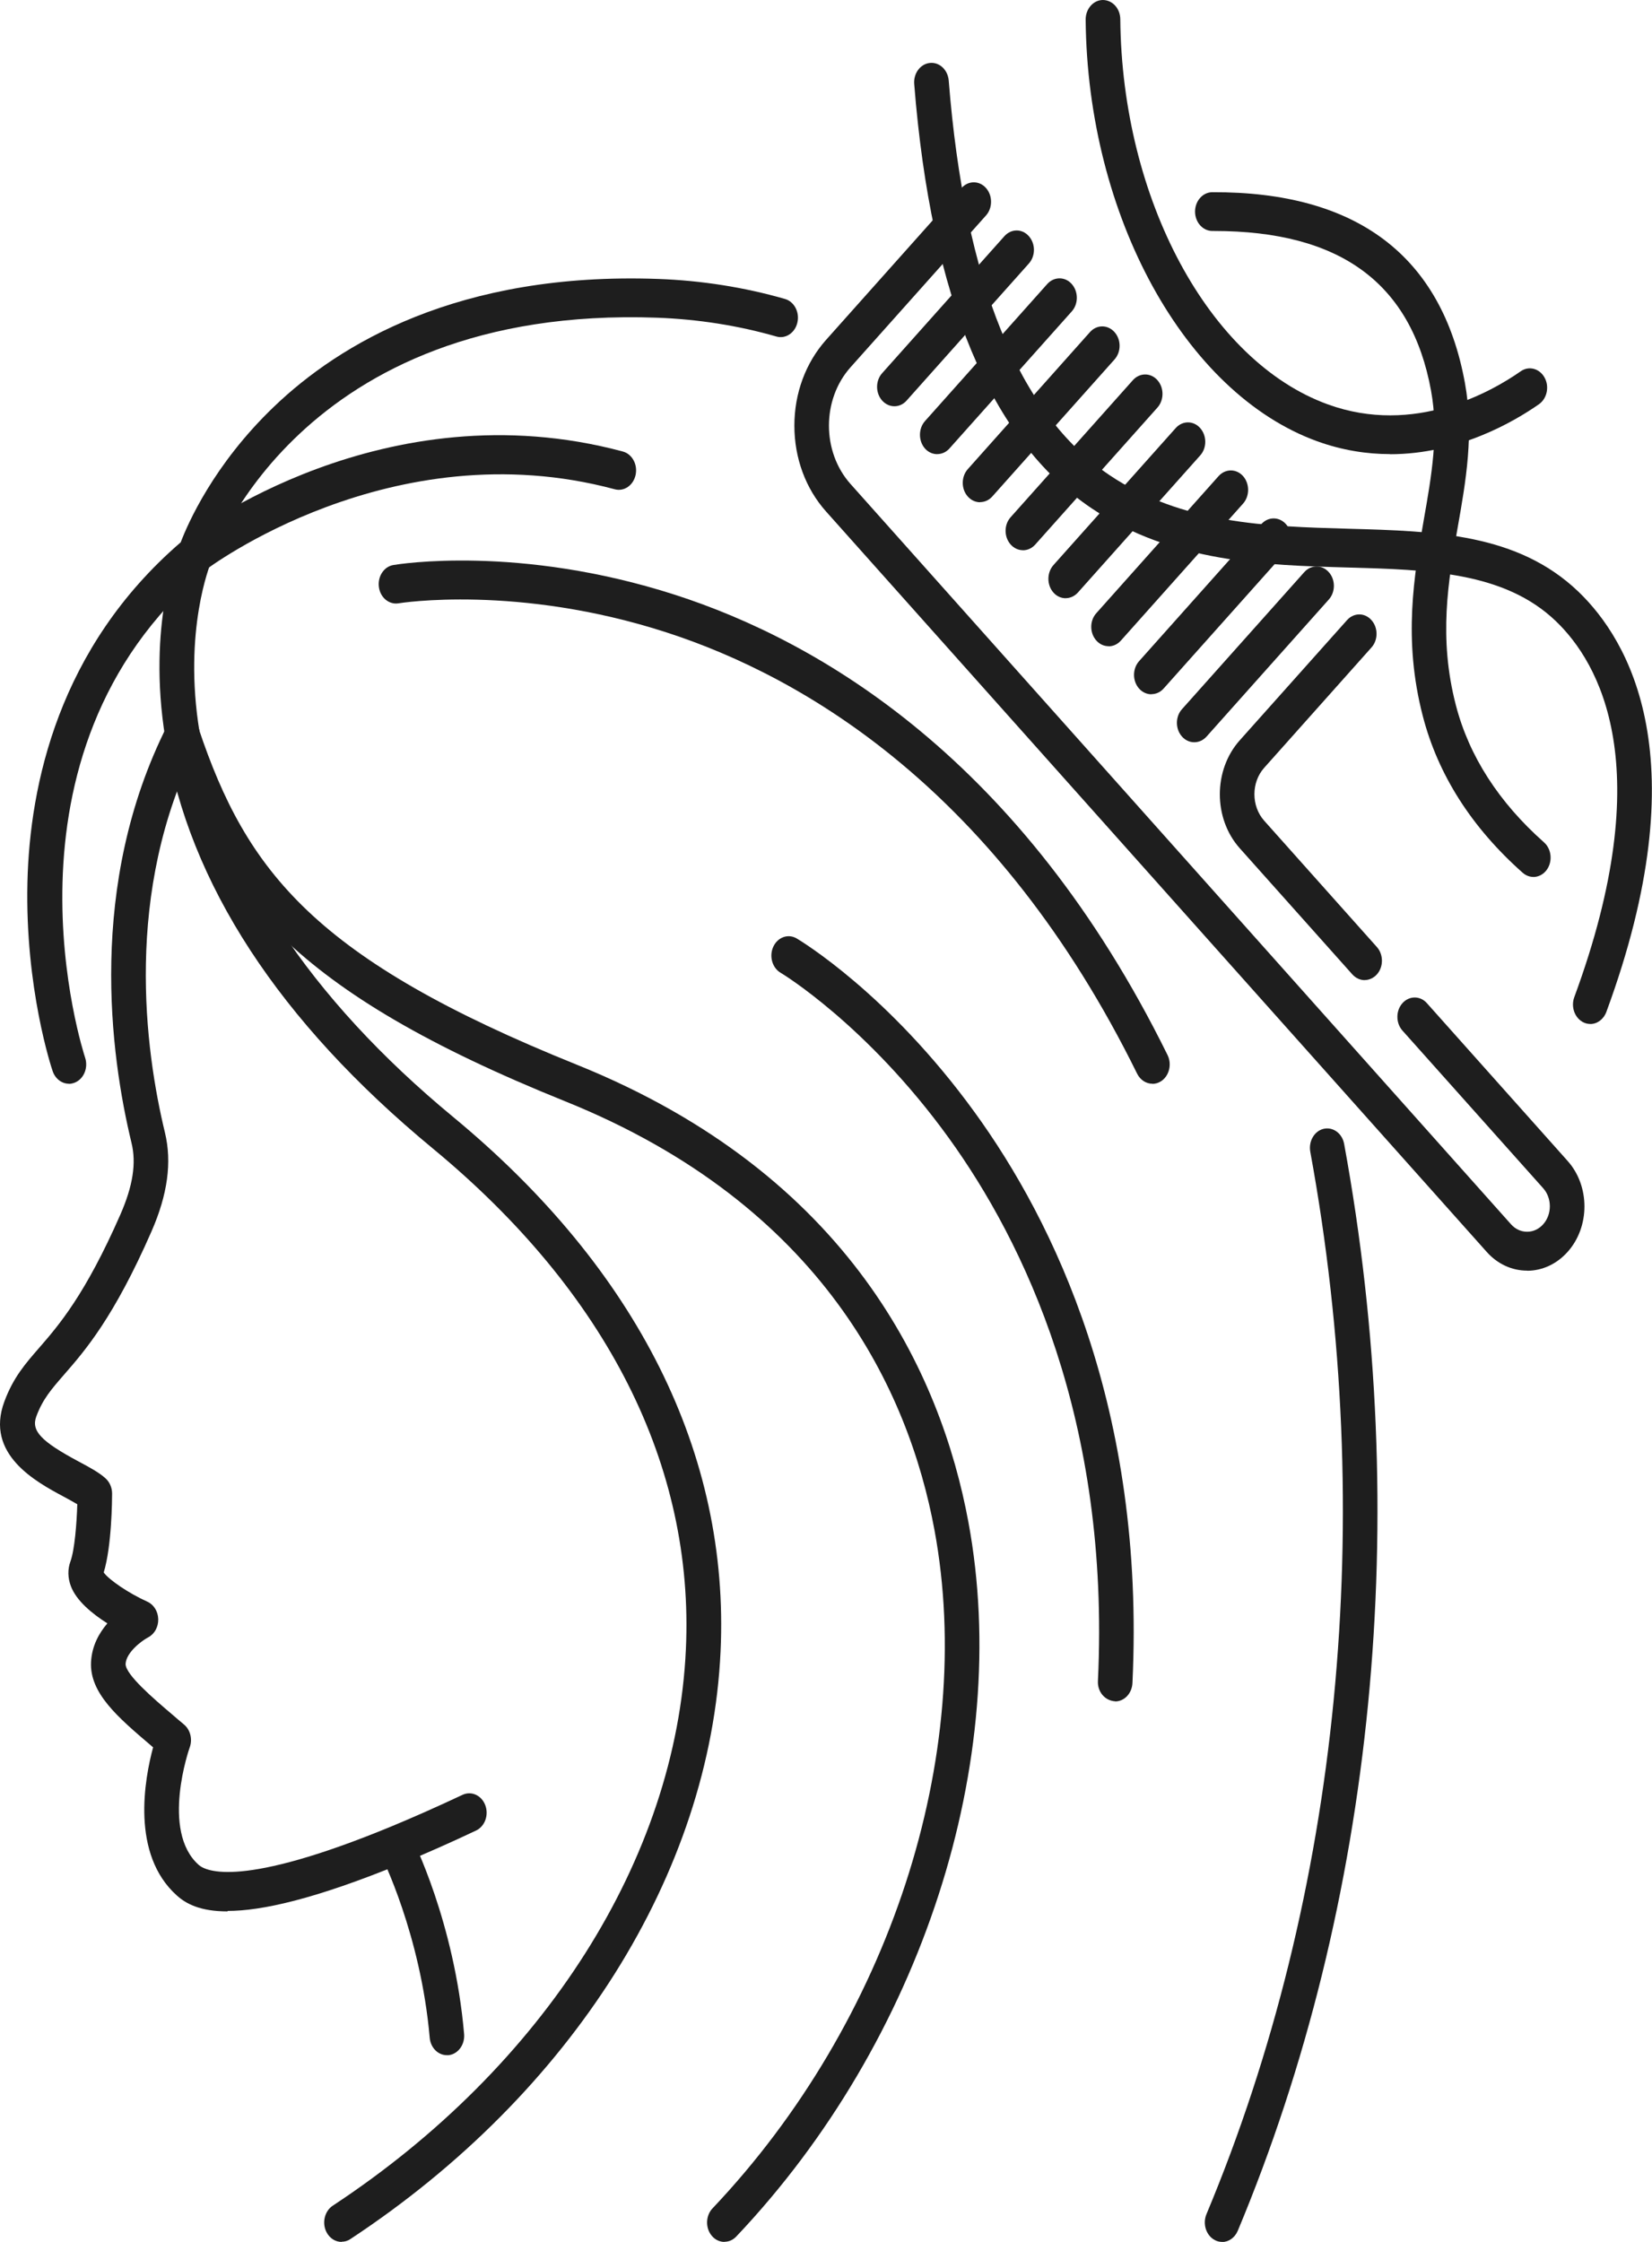 <svg width="28" height="38" viewBox="0 0 28 38" fill="none" xmlns="http://www.w3.org/2000/svg">
<path d="M3.857 32.398C3.392 32.398 3.153 32.268 2.999 32.13C2.213 31.428 2.451 30.151 2.595 29.617C2.583 29.606 2.57 29.597 2.559 29.586C2 29.11 1.517 28.699 1.543 28.171C1.557 27.899 1.678 27.681 1.82 27.516C1.565 27.355 1.293 27.133 1.2 26.882C1.148 26.742 1.145 26.598 1.194 26.466C1.265 26.27 1.3 25.825 1.31 25.497C1.243 25.457 1.162 25.412 1.081 25.369C0.613 25.118 -0.259 24.652 0.074 23.756C0.225 23.348 0.43 23.114 0.666 22.843C0.994 22.465 1.443 21.948 2.041 20.585C2.252 20.102 2.313 19.717 2.229 19.372C1.87 17.889 1.473 14.997 2.836 12.295C2.916 12.136 3.095 12.081 3.237 12.171C3.378 12.26 3.427 12.461 3.347 12.618C2.086 15.116 2.461 17.814 2.796 19.199C2.916 19.7 2.842 20.247 2.567 20.874C1.929 22.331 1.442 22.892 1.086 23.3C0.868 23.551 0.725 23.715 0.616 24.007C0.525 24.251 0.693 24.43 1.334 24.773C1.519 24.872 1.678 24.957 1.79 25.059C1.859 25.122 1.9 25.216 1.9 25.316C1.9 25.409 1.895 26.207 1.758 26.653C1.845 26.777 2.182 27.006 2.499 27.149C2.607 27.198 2.679 27.314 2.682 27.445C2.685 27.576 2.619 27.697 2.513 27.752C2.392 27.816 2.139 28.012 2.129 28.202C2.121 28.381 2.616 28.803 2.915 29.057C2.983 29.117 3.053 29.175 3.123 29.234C3.227 29.324 3.265 29.481 3.216 29.617C3.21 29.631 2.72 31.033 3.367 31.609C3.491 31.72 4.095 32.004 6.611 30.967C6.998 30.807 7.413 30.623 7.84 30.422C7.99 30.352 8.162 30.43 8.225 30.598C8.288 30.766 8.218 30.957 8.068 31.028C7.633 31.234 7.211 31.42 6.814 31.584C5.327 32.196 4.425 32.39 3.86 32.39L3.857 32.398Z" fill="#1E1E1E"/>
<path d="M20.714 38C20.672 38 20.63 37.991 20.59 37.969C20.443 37.892 20.38 37.696 20.448 37.531C22.718 32.106 23.343 25.71 22.208 19.521C22.176 19.344 22.278 19.169 22.436 19.133C22.595 19.097 22.75 19.212 22.782 19.389C23.943 25.716 23.302 32.258 20.979 37.812C20.928 37.931 20.823 38.002 20.713 38.002L20.714 38Z" fill="#1E1E1E"/>
<path d="M1.167 18.369C1.05 18.369 0.938 18.288 0.893 18.157C0.873 18.101 0.423 16.745 0.465 14.956C0.504 13.308 0.99 10.98 3.063 9.192C3.181 8.882 3.617 7.876 4.645 6.892C5.745 5.837 7.768 4.606 11.156 4.728C11.892 4.755 12.614 4.869 13.304 5.067C13.461 5.112 13.556 5.291 13.515 5.467C13.475 5.643 13.315 5.749 13.159 5.704C12.51 5.517 11.83 5.411 11.137 5.385C5.048 5.166 3.595 9.467 3.581 9.511C3.561 9.571 3.526 9.624 3.482 9.663C-0.24 12.798 1.425 17.873 1.442 17.925C1.499 18.095 1.424 18.284 1.271 18.349C1.236 18.363 1.201 18.371 1.167 18.371V18.369Z" fill="#1E1E1E"/>
<path d="M7.574 34.835C7.424 34.835 7.297 34.708 7.283 34.538C7.13 32.785 6.464 31.459 6.457 31.447C6.377 31.288 6.426 31.087 6.566 30.998C6.707 30.907 6.886 30.963 6.966 31.12C6.996 31.18 7.703 32.583 7.866 34.475C7.882 34.656 7.764 34.817 7.603 34.835C7.593 34.835 7.584 34.835 7.574 34.835Z" fill="#1E1E1E"/>
<path d="M12.278 38C12.2 38 12.121 37.965 12.064 37.896C11.953 37.765 11.959 37.556 12.076 37.432C15.072 34.272 16.548 29.757 15.838 25.931C15.404 23.593 13.966 20.436 9.579 18.667C4.961 16.806 3.679 15.155 2.815 12.576C2.758 12.406 2.835 12.216 2.987 12.152C3.139 12.088 3.308 12.174 3.365 12.343C4.183 14.787 5.351 16.263 9.777 18.047C14.42 19.919 15.949 23.295 16.413 25.796C17.164 29.84 15.62 34.595 12.479 37.909C12.422 37.969 12.351 37.998 12.278 37.998V38Z" fill="#1E1E1E"/>
<path d="M5.789 38C5.688 38 5.59 37.942 5.535 37.837C5.453 37.68 5.5 37.479 5.64 37.386C9.224 35.025 11.462 31.5 11.625 27.958C11.77 24.842 10.287 21.906 7.336 19.467C4.729 17.313 3.203 14.975 2.803 12.519C2.486 10.578 3.02 9.308 3.043 9.255C3.113 9.092 3.29 9.023 3.435 9.101C3.581 9.18 3.643 9.376 3.573 9.539C3.566 9.556 3.101 10.688 3.381 12.4C3.749 14.653 5.237 16.914 7.686 18.937C10.802 21.514 12.369 24.644 12.213 27.991C12.04 31.754 9.693 35.477 5.94 37.951C5.894 37.983 5.842 37.997 5.792 37.997L5.789 38Z" fill="#1E1E1E"/>
<path d="M3.307 9.728C3.214 9.728 3.122 9.677 3.064 9.585C2.972 9.436 3.006 9.23 3.139 9.128C3.274 9.023 6.507 6.566 10.556 7.653C10.714 7.695 10.811 7.873 10.773 8.05C10.735 8.227 10.577 8.336 10.419 8.293C6.632 7.276 3.503 9.646 3.472 9.669C3.421 9.709 3.363 9.728 3.305 9.728H3.307Z" fill="#1E1E1E"/>
<path d="M19.531 18.369C19.428 18.369 19.328 18.308 19.274 18.2C16.904 13.389 13.632 11.479 11.305 10.722C8.774 9.9 6.774 10.223 6.755 10.226C6.595 10.253 6.445 10.129 6.422 9.95C6.398 9.771 6.507 9.604 6.667 9.577C6.752 9.563 8.792 9.229 11.442 10.082C13.884 10.87 17.315 12.861 19.789 17.883C19.867 18.041 19.816 18.242 19.674 18.33C19.629 18.358 19.58 18.371 19.533 18.371L19.531 18.369Z" fill="#1E1E1E"/>
<path d="M18.901 28.837C18.724 28.826 18.599 28.673 18.609 28.491C18.819 24.07 17.35 21.046 16.08 19.287C14.698 17.374 13.245 16.495 13.23 16.488C13.087 16.403 13.033 16.204 13.108 16.044C13.184 15.883 13.361 15.822 13.504 15.907C13.567 15.945 15.062 16.842 16.518 18.851C17.861 20.701 19.415 23.883 19.194 28.527C19.186 28.702 19.057 28.839 18.901 28.839V28.837Z" fill="#1E1E1E"/>
<path d="M25.883 21.537C25.624 21.537 25.379 21.424 25.196 21.217L14.001 8.67C13.654 8.281 13.464 7.764 13.464 7.215C13.464 6.666 13.655 6.15 14.001 5.761L16.297 3.187C16.412 3.058 16.598 3.058 16.712 3.187C16.826 3.316 16.826 3.524 16.712 3.652L14.416 6.225C13.928 6.771 13.928 7.658 14.416 8.204L25.61 20.751C25.683 20.833 25.779 20.878 25.883 20.878C25.987 20.878 26.083 20.833 26.156 20.751C26.306 20.583 26.306 20.309 26.156 20.141L23.77 17.468C23.656 17.34 23.656 17.131 23.77 17.004C23.885 16.875 24.072 16.875 24.185 17.004L26.57 19.678C26.95 20.103 26.95 20.794 26.57 21.219C26.387 21.424 26.142 21.539 25.883 21.539V21.537Z" fill="#1E1E1E"/>
<path d="M23.129 16.613C23.054 16.613 22.98 16.58 22.922 16.517L21.012 14.377C20.563 13.873 20.563 13.053 21.012 12.549L22.831 10.511C22.946 10.382 23.132 10.382 23.245 10.511C23.36 10.639 23.36 10.848 23.245 10.975L21.427 13.014C21.206 13.261 21.206 13.663 21.427 13.911L23.337 16.052C23.451 16.18 23.451 16.389 23.337 16.516C23.279 16.58 23.203 16.612 23.129 16.612V16.613Z" fill="#1E1E1E"/>
<path d="M20.241 12.581C20.166 12.581 20.091 12.549 20.034 12.485C19.919 12.356 19.919 12.147 20.034 12.02L22.106 9.698C22.221 9.569 22.407 9.569 22.522 9.698C22.637 9.826 22.637 10.034 22.522 10.162L20.45 12.485C20.392 12.549 20.318 12.581 20.242 12.581H20.241Z" fill="#1E1E1E"/>
<path d="M19.515 11.768C19.439 11.768 19.365 11.736 19.307 11.672C19.192 11.543 19.192 11.335 19.307 11.206L21.379 8.883C21.494 8.755 21.68 8.755 21.795 8.883C21.91 9.012 21.91 9.221 21.795 9.348L19.723 11.67C19.666 11.735 19.59 11.766 19.516 11.766L19.515 11.768Z" fill="#1E1E1E"/>
<path d="M18.789 10.953C18.714 10.953 18.64 10.922 18.582 10.857C18.467 10.729 18.467 10.52 18.582 10.393L20.654 8.07C20.769 7.942 20.955 7.942 21.069 8.07C21.183 8.199 21.183 8.408 21.069 8.536L18.997 10.859C18.939 10.923 18.865 10.955 18.789 10.955V10.953Z" fill="#1E1E1E"/>
<path d="M18.063 10.14C17.987 10.14 17.913 10.109 17.855 10.044C17.741 9.916 17.741 9.707 17.855 9.578L19.927 7.256C20.042 7.127 20.229 7.127 20.342 7.256C20.457 7.385 20.457 7.593 20.342 7.72L18.27 10.043C18.212 10.107 18.137 10.139 18.063 10.139V10.14Z" fill="#1E1E1E"/>
<path d="M17.337 9.326C17.262 9.326 17.188 9.294 17.13 9.23C17.015 9.101 17.015 8.893 17.13 8.766L19.202 6.443C19.317 6.315 19.503 6.315 19.617 6.443C19.732 6.572 19.732 6.781 19.617 6.909L17.545 9.232C17.487 9.296 17.413 9.327 17.337 9.327V9.326Z" fill="#1E1E1E"/>
<path d="M16.611 8.513C16.535 8.513 16.461 8.48 16.404 8.417C16.289 8.289 16.289 8.08 16.404 7.951L18.474 5.629C18.589 5.5 18.775 5.5 18.89 5.629C19.005 5.757 19.005 5.965 18.89 6.093L16.818 8.416C16.761 8.48 16.685 8.511 16.611 8.511V8.513Z" fill="#1E1E1E"/>
<path d="M15.886 7.698C15.81 7.698 15.735 7.667 15.678 7.603C15.564 7.474 15.564 7.265 15.678 7.137L17.75 4.814C17.865 4.686 18.052 4.686 18.165 4.814C18.28 4.943 18.28 5.152 18.165 5.279L16.093 7.601C16.035 7.666 15.96 7.697 15.886 7.697V7.698Z" fill="#1E1E1E"/>
<path d="M15.159 6.886C15.084 6.886 15.009 6.853 14.952 6.79C14.837 6.661 14.837 6.453 14.952 6.325L17.024 4.003C17.139 3.874 17.325 3.874 17.438 4.003C17.553 4.132 17.553 4.339 17.438 4.467L15.366 6.79C15.309 6.854 15.235 6.886 15.159 6.886Z" fill="#1E1E1E"/>
<path d="M23.559 7.697C23.169 7.697 22.753 7.634 22.324 7.479C20.081 6.664 18.431 3.659 18.401 0.333C18.4 0.151 18.53 0.002 18.691 0C18.855 0 18.987 0.144 18.988 0.326C19.016 3.379 20.494 6.125 22.505 6.854C23.974 7.388 25.28 6.639 25.774 6.294C25.911 6.197 26.092 6.244 26.178 6.398C26.264 6.551 26.222 6.754 26.085 6.851C25.663 7.146 24.721 7.699 23.559 7.699V7.697Z" fill="#1E1E1E"/>
<path d="M25.989 14.864C25.925 14.864 25.862 14.84 25.808 14.793C24.941 14.024 24.372 13.13 24.115 12.136C23.777 10.834 23.968 9.753 24.134 8.799C24.265 8.055 24.388 7.352 24.255 6.622C23.922 4.8 22.718 3.915 20.576 3.915H20.549C20.387 3.915 20.256 3.769 20.255 3.587C20.255 3.407 20.385 3.258 20.548 3.258C22.995 3.247 24.436 4.337 24.829 6.49C24.986 7.349 24.846 8.15 24.709 8.926C24.546 9.85 24.378 10.806 24.676 11.954C24.899 12.814 25.401 13.596 26.17 14.278C26.297 14.391 26.319 14.598 26.218 14.741C26.16 14.823 26.073 14.865 25.988 14.865L25.989 14.864Z" fill="#1E1E1E"/>
<path d="M26.954 17.356C26.916 17.356 26.878 17.348 26.842 17.331C26.692 17.261 26.621 17.068 26.683 16.901C28.123 12.996 27.105 11.232 26.37 10.528C25.498 9.692 24.207 9.657 22.841 9.619C21.448 9.58 19.87 9.536 18.501 8.615C16.793 7.466 15.782 5.047 15.495 1.423C15.481 1.243 15.6 1.083 15.761 1.067C15.924 1.05 16.065 1.185 16.08 1.365C16.349 4.767 17.266 7.018 18.803 8.052C20.04 8.883 21.472 8.923 22.856 8.962C24.331 9.003 25.722 9.042 26.753 10.029C27.608 10.85 28.806 12.864 27.226 17.153C27.178 17.28 27.069 17.357 26.954 17.357V17.356Z" fill="#1E1E1E"/>
</svg>
